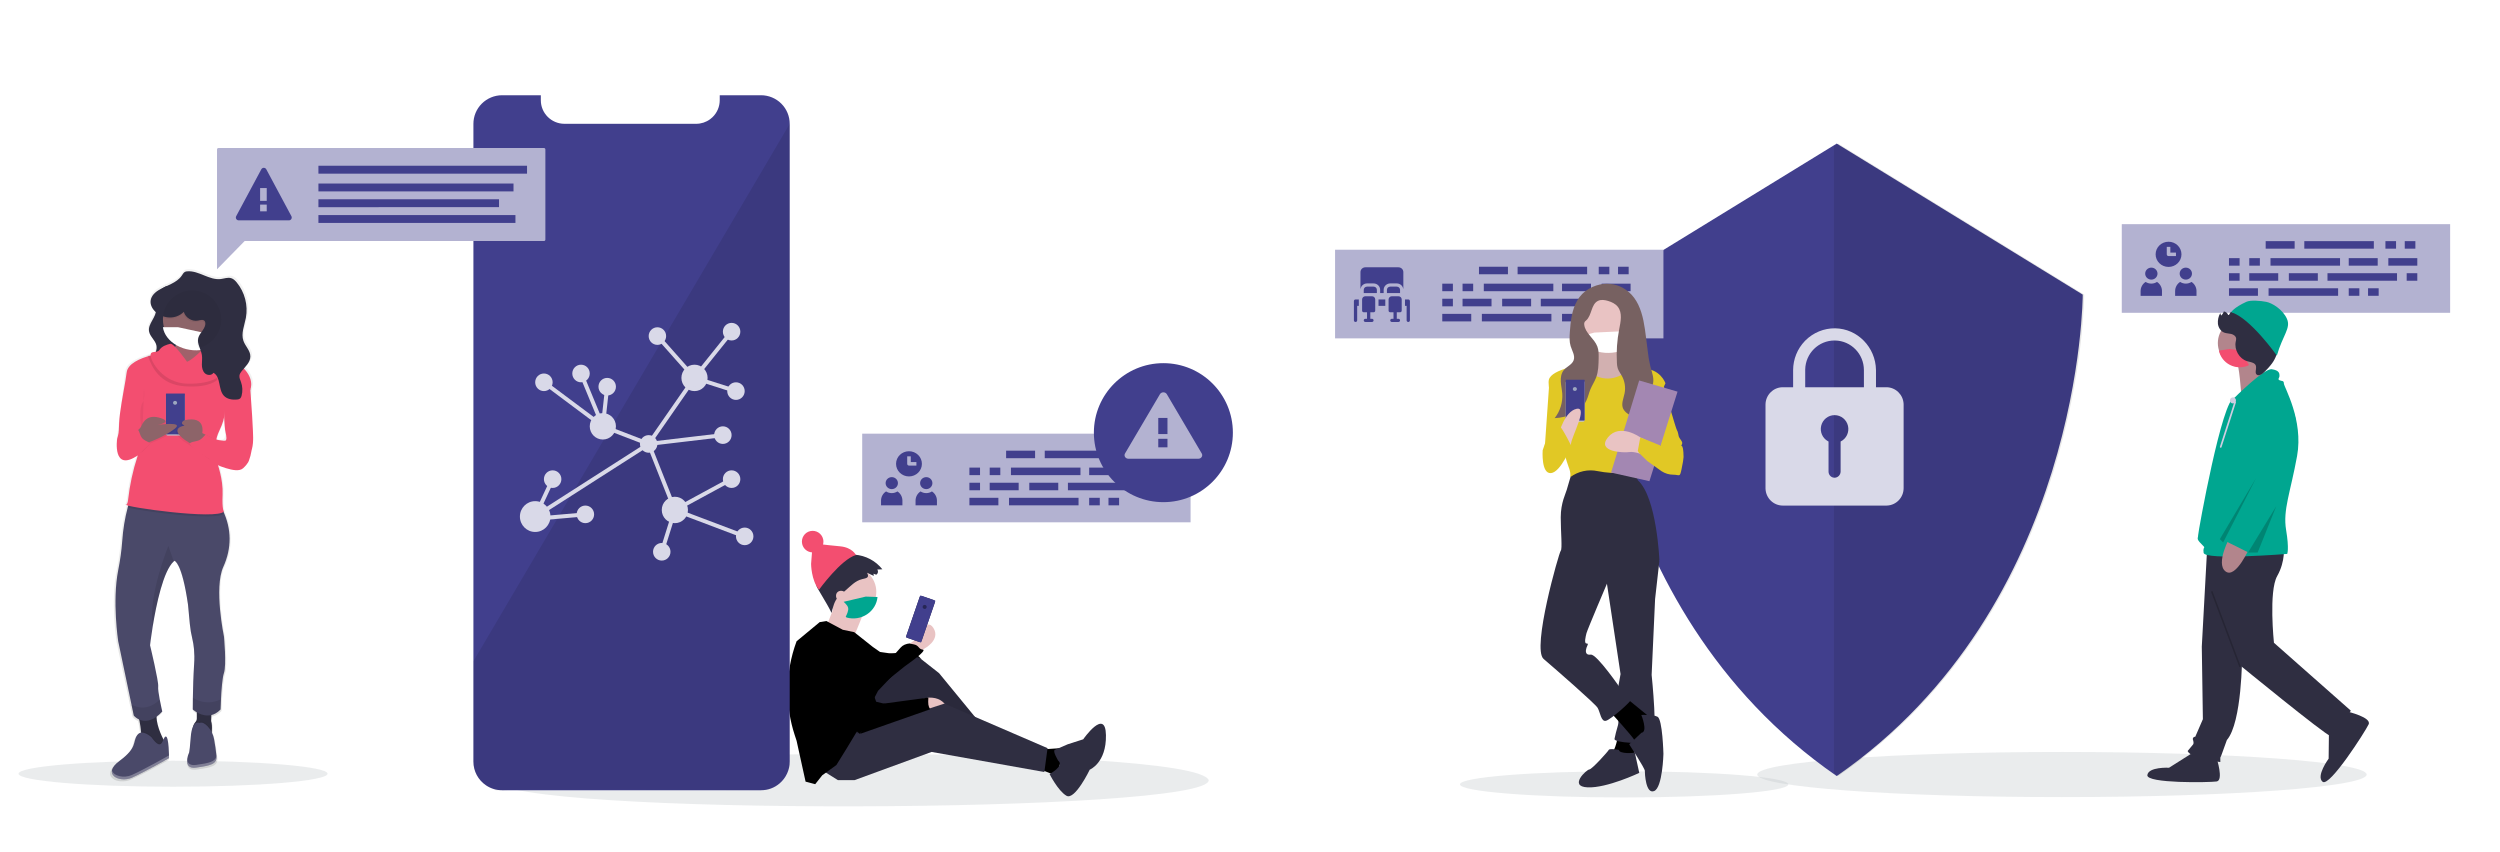 <svg xmlns="http://www.w3.org/2000/svg" width="1300" height="443" viewBox="0 0 1300 443">
    <defs>
        <filter id="ujpcyiw4ga" width="124.5%" height="184.4%" x="-12.3%" y="-42.2%" filterUnits="objectBoundingBox">
            <feGaussianBlur in="SourceGraphic" stdDeviation="4.002 0"/>
        </filter>
        <filter id="oa14ecn8yb" width="124.5%" height="184.4%" x="-12.3%" y="-42.2%" filterUnits="objectBoundingBox">
            <feGaussianBlur in="SourceGraphic" stdDeviation="4.002 0"/>
        </filter>
        <filter id="o4qg873k9c" width="124.5%" height="184.4%" x="-12.3%" y="-42.2%" filterUnits="objectBoundingBox">
            <feGaussianBlur in="SourceGraphic" stdDeviation="4.002 0"/>
        </filter>
        <filter id="efa68wbiee" width="100%" height="100%" x="0%" y="0%" filterUnits="objectBoundingBox">
            <feGaussianBlur in="SourceGraphic" stdDeviation="0 0"/>
        </filter>
        <linearGradient id="6xbnooxxkd" x1="50.012%" x2="50.012%" y1="100.028%" y2="-.003%">
            <stop offset="0%" stop-color="gray" stop-opacity=".25"/>
            <stop offset="54%" stop-color="gray" stop-opacity=".12"/>
            <stop offset="100%" stop-color="gray" stop-opacity=".1"/>
        </linearGradient>
    </defs>
    <g fill="none" fill-rule="evenodd">
        <g>
            <g>
                <g>
                    <g fill-rule="nonzero">
                        <g>
                            <g transform="translate(-70 -236) translate(70 236) translate(9.028 49.513) translate(685.208 24.375) translate(132.91 .774)">
                                <ellipse cx="245.069" cy="328.094" fill="#BEC3C6" opacity=".314" rx="158.438" ry="11.736"/>
                                <path fill="#413F8D" d="M127.941 0L0 78.538s0 161.984 127.941 250.34c127.941-88.356 127.941-250.34 127.941-250.34L127.941 0z"/>
                                <path fill="#000" d="M128.705 0l-2.187 1.343v326.003c.726.512 1.452 1.024 2.187 1.532 127.94-88.356 127.94-250.34 127.94-250.34L128.706 0z" opacity=".1"/>
                            </g>
                            <path fill="#D9D9E8" d="M127.114 96.059c11.705.179 21.062 9.893 21.248 21.655l.003.357-.001 8.628h5.395c4.813.014 8.736 3.837 8.963 8.637l.01.414v43.438c-.013 4.853-3.803 8.81-8.563 9.04l-.41.011H99.896c-4.814-.015-8.738-3.837-8.967-8.637l-.01-.414V135.75c.015-4.854 3.806-8.81 8.567-9.041l5.79-.001.002-8.93c.017-5.654 2.213-11.073 6.113-15.118l.32-.325c4.1-4.078 9.644-6.337 15.403-6.276zm-.283 45.15c-3.336 0-6.231 2.322-6.982 5.6-.721 3.152.723 6.386 3.502 7.94l.34.179v15.654c0 .868.352 1.698.975 2.297.622.599 1.46.915 2.32.874 1.598-.118 2.85-1.395 2.976-2.977l.01-.282v-15.566c3-1.475 4.592-4.841 3.842-8.119-.751-3.278-3.646-5.6-6.983-5.6zm-.012-38.816c-8.322 0-15.088 6.717-15.256 15.067l-.003.318-.001 8.929 30.529-.007-.01-8.922c0-8.39-6.661-15.213-14.943-15.382l-.316-.003z" transform="translate(-70 -236) translate(70 236) translate(9.028 49.513) translate(685.208 24.375) translate(132.91 .774)"/>
                        </g>
                        <g>
                            <g>
                                <path fill="#B3B2D1" d="M0 0L0 46.092 170.749 46.092 170.749 0z" transform="translate(-70 -236) translate(70 236) translate(9.028 49.513) translate(685.208 24.375) translate(409.086 42.676)"/>
                                <g fill="#413F8D">
                                    <g>
                                        <g>
                                            <path d="M26.464 20.9c1.534.977 2.519 2.667 2.601 4.517l.006.253v2.472H17.952V25.67c0-1.945.997-3.747 2.61-4.77.875.572 1.889.88 2.953.88 1.056 0 2.076-.308 2.949-.88zm-17.94 0c1.534.977 2.508 2.667 2.59 4.517l.005.253v2.472H0V25.67c0-1.945 1.006-3.746 2.619-4.77.875.572 1.898.88 2.962.88 1.055 0 2.07-.308 2.943-.88zm14.99-7.435c1.764 0 3.2 1.4 3.2 3.12 0 1.72-1.436 3.12-3.2 3.12-1.766 0-3.202-1.4-3.202-3.12 0-1.72 1.436-3.12 3.201-3.12zm-17.93 0c1.766 0 3.202 1.4 3.202 3.12 0 1.72-1.436 3.12-3.201 3.12-1.765 0-3.201-1.4-3.201-3.12 0-1.72 1.436-3.12 3.2-3.12zM14.532 0c3.713 0 6.722 2.933 6.722 6.552 0 3.619-3.01 6.552-6.722 6.552-3.713 0-6.723-2.933-6.723-6.552C7.808 2.933 10.818 0 14.531 0zm.936 2.668h-1.863v3.884c0 .517.4.908.93.908h3.853V5.64h-2.92V2.668z" transform="translate(-70 -236) translate(70 236) translate(9.028 49.513) translate(685.208 24.375) translate(409.086 42.676) translate(9.542 7.845) translate(0 .455) translate(.248 .833)"/>
                                        </g>
                                        <path d="M61.269 25.043v3.923H46.203v-3.923h15.066zm52.731 0v3.923h-5.524v-3.923H114zm10.044 0v3.923h-5.524v-3.923h5.524zm-21.092 0v3.923H66.793v-3.923h36.159zm-10.546-7.845v3.922H77.339v-3.922h15.067zm-20.59 0v3.922H56.748v-3.922h15.066zm-20.089 0v3.922h-5.524v-3.922h5.524zm92.406 0v3.922h-5.525v-3.922h5.525zm-10.547 0v3.922H97.428v-3.922h36.158zm-10.044-7.846v3.923h-15.066V9.352h15.066zm20.59 0v3.923h-15.066V9.352h15.067zm-92.405 0v3.923h-5.524V9.352h5.524zm10.546 0v3.923H56.75V9.352h5.524zm41.683 0v3.923H67.798V9.352h36.158zM80.353.526V4.45H65.287V.526h15.066zm52.731 0V4.45h-5.524V.526h5.524zm10.044 0V4.45h-5.524V.526h5.524zm-21.595 0V4.45H85.375V.526h36.158z" filter="url(#ujpcyiw4ga)" transform="translate(-70 -236) translate(70 236) translate(9.028 49.513) translate(685.208 24.375) translate(409.086 42.676) translate(9.542 7.845) translate(0 .455)"/>
                                    </g>
                                </g>
                            </g>
                            <g transform="translate(-70 -236) translate(70 236) translate(9.028 49.513) translate(685.208 24.375) translate(409.086 42.676) translate(13.292 36.664)">
                                <path fill="#2F2E41" d="M49.286 187.605s0 34.855-7.934 43.997c0 0-1.7 4.571-2.267 6.285-.317.976-.695 1.93-1.133 2.857v2.286s-15.301-1.714-17.001-5.714l2.833-3.428s.567-.572 0-2.286c-.197-.38-.173-.839.063-1.196s.647-.556 1.07-.518l3.968-9.142-.567-37.712 2.833-51.996 24.369-1.143-6.234 57.71z"/>
                                <path fill="#2F2E41" d="M36.038 241.04s3.765 11.549 0 12.099c-3.764.55-36.57 1.1-36.031-3.3.537-4.4 11.293-3.85 11.293-3.85l11.294-7.15 13.444 2.2zM70.905 130.943s1.125 7.398-3.378 15.365c-4.502 7.967-1.688 34.714-1.688 34.714l39.963 35.284s-7.88 13.658-10.695 13.088c-2.814-.569-47.28-36.99-47.28-36.99L30.38 133.219l40.526-2.276z"/>
                                <path fill="#2F2E41" d="M104.22 216.841s12.548 2.983 10.852 6.592c-1.695 3.608-20.275 32.743-23.909 29.874-3.634-2.87 3.113-12.025 3.113-12.025l.153-13.821 9.79-10.62z"/>
                                <circle cx="49.234" cy="25.141" r="12.571" fill="#B2858C"/>
                                <path fill="#B2858C" d="M60.757 31.426l-.593 16.65-11.294 4.301s-1.108-17.048-2.671-17.993c-1.564-.945 14.558-2.958 14.558-2.958z"/>
                                <path fill="#F34E70" d="M52.865 36.316c-.123.15-.247.298-.377.436-3.025 1.34-6.507 1.273-9.482-.184-2.974-1.457-5.124-4.15-5.854-7.33l5.336-.954 10.375.979c-2.375 2.835-2.088 3.819.002 7.053z" transform="rotate(1 45.009 32.998)"/>
                                <path fill="#00A690" d="M45.28 53.638s15.435-15.435 19.437-14.863c4.002.571 4.002 2.286 4.002 3.43 0 1.143-1.144 1.714 0 2.286 1.143.572 2.286 0 2.286 1.715s10.29 18.865 6.86 37.73c-3.43 18.864-7.431 28.01-5.716 38.3 1.715 10.29.572 12.576.572 12.576s-42.877 3.43-43.448-.571c-.572-4.002 1.715-1.715-1.144-4.574-2.858-2.858-1.715-2.858-1.715-4.573 0-1.715 12.577-71.456 18.866-71.456z"/>
                                <path fill="#B2858C" d="M53.425 130.993s-7.28 17.04-12.74 12.927c-5.46-4.113 2.426-18.215 2.426-18.215l10.314 5.288z"/>
                                <path fill="#00A690" d="M68.216 53.53s13.088 1.56 8.215 26.569c-4.873 25.01-23.812 53.986-23.812 53.986l-12.812-6.374 16.711-34.193-3.9-21.443S50.39 51.792 68.217 53.53z"/>
                                <path fill="#000" d="M56.567 95.326L37.712 127.114 39.425 128.848zM67.043 109.992L52.377 134.085 57.364 134.085z" opacity=".2"/>
                                <path fill="#2F2E41" d="M55.264 35.618c-1.047-.564-2.264-.68-3.397-1.03-4.055-1.255-6.77-5.927-5.904-10.154.16-.542.232-1.107.213-1.673-.151-1.252-1.408-2.06-2.614-2.346-1.205-.287-2.488-.246-3.64-.707-1.778-.712-2.96-2.575-3.216-4.505-.184-1.954.243-3.917 1.22-5.61l.435 1.278c.664-.573 1.157-1.324 1.423-2.169 1.006.173 1.852.866 2.233 1.83.699.42.8-1.304 1.571-1.559.34-.043.683.043.964.242 1.555.74 3.363.108 5.031-.302 2.89-.707 5.901-.71 8.793-.01 1.92.466 3.821 1.28 5.196 2.724 1.075 1.244 1.9 2.69 2.43 4.257 1.475 3.78 2.448 7.87 1.962 11.909-.405 3.304-1.762 6.412-3.898 8.931-1.113 1.307-4.745 5.866-6.736 5.09-2.502-.978.882-4.607-2.066-6.196z"/>
                                <path fill="#00A690" d="M44.582 29.078s18.04-16.102 28.19-16.606c0 0-.513-2.475-6.44-7.054-1.964-1.517-6.994-2.195-10.066-2.324-3.112-.13-9.325 1.924-12.51 6.19-3.183 4.266.203 8.648.826 19.794z" transform="scale(-1 1) rotate(-13 0 521.56)"/>
                                <path fill="#000" d="M40.545 152.932L41.345 152.929 41.16 194.872 40.36 194.876z" opacity=".2" transform="rotate(-20.877 40.853 173.902)"/>
                                <circle cx="44.521" cy="54.996" r="1.571" fill="#D0CDE1"/>
                                <path fill="#D0CDE1" d="M46.092 56.567L39.807 78.566M38.152 79.613c.194 0 .365-.12.422-.298l7.498-23.248c.072-.223-.058-.46-.29-.528-.234-.07-.48.056-.552.279L37.73 79.066c-.041.128-.016.267.067.375.083.108.214.172.354.172z"/>
                            </g>
                        </g>
                        <g>
                            <g>
                                <path fill="#B3B2D1" d="M0 0L0 46.092 170.749 46.092 170.749 0z" transform="translate(-70 -236) translate(70 236) translate(9.028 49.513) translate(685.208 24.375) translate(0 55.972)"/>
                                <g fill="#413F8D">
                                    <g>
                                        <g>
                                            <path d="M9.387 15.053c.943 0 1.707.746 1.707 1.666v5.833c0 .46-.382.833-.854.833H8.534v3.388h.853c.472 0 .853.373.853.833 0 .461-.381.834-.853.834H5.973c-.471 0-.853-.373-.853-.834 0-.46.382-.833.853-.833h.854v-3.388H5.12c-.471 0-.853-.373-.853-.833v-5.833c0-.92.764-1.666 1.706-1.666zm13.767 0c.943 0 1.707.746 1.707 1.666v5.833c0 .46-.382.833-.853.833H22.3v3.388h.853c.472 0 .854.373.854.833 0 .461-.382.834-.854.834h-3.413c-.472 0-.853-.373-.853-.834 0-.46.381-.833.853-.833h.853v-3.388h-1.706c-.472 0-.854-.373-.854-.833v-5.833c0-.92.764-1.666 1.707-1.666zM2.56 16.719v3.333h-.853v7.554c0 .461-.382.834-.854.834-.471 0-.853-.373-.853-.834V17.553c0-.46.382-.834.853-.834H2.56zm25.714 0c.472 0 .854.373.854.834v10.053c0 .461-.382.834-.854.834-.471 0-.853-.373-.853-.834v-7.554h-.853V16.72zm-11.946 0v3.333H12.8V16.72h3.528zm-6.088-6.665c.943 0 1.707.746 1.707 1.666v1.667H5.12V11.72c0-.92.764-1.666 1.707-1.666zm12.061 0c.943 0 1.707.746 1.707 1.666v1.667H17.18V11.72c0-.92.764-1.666 1.707-1.666zM23.154 0c1.414 0 2.56 1.12 2.56 2.5v8.387c0 .143-.019.281-.043.417-.212-1.64-1.633-2.917-3.37-2.917h-3.413c-1.883 0-3.414 1.495-3.414 3.333v1.667h-1.82V11.72c0-1.838-1.531-3.333-3.414-3.333H6.827c-1.737 0-3.158 1.277-3.37 2.917-.024-.136-.044-.274-.044-.417V2.5c0-1.38 1.147-2.5 2.56-2.5z" transform="translate(-70 -236) translate(70 236) translate(9.028 49.513) translate(685.208 24.375) translate(0 55.972) translate(9.542 7.845) translate(0 .455) translate(.248 .833)"/>
                                        </g>
                                        <path d="M61.269 25.043v3.923H46.203v-3.923h15.066zm52.731 0v3.923h-5.524v-3.923H114zm10.044 0v3.923h-5.524v-3.923h5.524zm-21.092 0v3.923H66.793v-3.923h36.159zm-10.546-7.845v3.922H77.339v-3.922h15.067zm-20.59 0v3.922H56.748v-3.922h15.066zm-20.089 0v3.922h-5.524v-3.922h5.524zm92.406 0v3.922h-5.525v-3.922h5.525zm-10.547 0v3.922H97.428v-3.922h36.158zm-10.044-7.846v3.923h-15.066V9.352h15.066zm20.59 0v3.923h-15.066V9.352h15.067zm-92.405 0v3.923h-5.524V9.352h5.524zm10.546 0v3.923H56.75V9.352h5.524zm41.683 0v3.923H67.798V9.352h36.158zM80.353.526V4.45H65.287V.526h15.066zm52.731 0V4.45h-5.524V.526h5.524zm10.044 0V4.45h-5.524V.526h5.524zm-21.595 0V4.45H85.375V.526h36.158z" filter="url(#oa14ecn8yb)" transform="translate(-70 -236) translate(70 236) translate(9.028 49.513) translate(685.208 24.375) translate(0 55.972) translate(9.542 7.845) translate(0 .455)"/>
                                    </g>
                                </g>
                            </g>
                            <g transform="translate(-70 -236) translate(70 236) translate(9.028 49.513) translate(685.208 24.375) translate(0 55.972) translate(64.948 17.698)">
                                <ellipse cx="85.375" cy="260.314" fill="#BEC3C6" opacity=".314" rx="85.375" ry="6.809"/>
                                <path fill="#000" d="M82.255 234.65s-1.295 8.085-3.454 9.362c-2.158 1.277 11.224 4.256 11.224 4.256l2.159-12.767-9.93-.852z"/>
                                <path fill="#2F2E41" d="M98.768 138.276l4.939 5.76-2.245 19.938-1.796 39.434s3.592 34.118 0 35.004c-3.591.886-19.753.443-19.305-1.773.45-2.215.898-3.987 1.796-7.089.898-3.101-.898-14.178-.898-14.178l2.245-12.407-8.081-53.612 23.345-11.077zM82.663 242.376s-4.843-.886-5.283 0c-.44.886-8.807 10.189-10.128 10.189-1.32 0-11.008 8.86-.88 9.303 10.127.443 26.86-7.531 26.86-7.531s-2.463-11.273-2.333-10.73c.13.541-8.236.984-8.236-1.231z"/>
                                <path fill="#000" d="M77.518 221.93s12.653 13.917 13.105 15.264c.452 1.346 7.23 0 7.23 0l2.711-8.98-2.26-3.142-12.652-10.326-8.134 7.183z"/>
                                <path fill="#2F2E41" d="M94.37 233.483l-6.376 5.995s8.134 12.453 8.134 13.771c0 1.318.44 12.299 4.837 10.542 4.397-1.757 4.837-19.327 4.837-19.327s-.44-18.008-3.078-19.326c-2.638-1.318-8.42-.902-8.42-.902s3.583 8.808.065 9.247zM58.2 98.22s-2.23 7.142-2.677 8.928c-.446 1.785-3.123 6.695-3.123 14.283 0 7.588.893 16.515 0 17.408-.892.893-15.168 50.885-8.922 56.24 6.246 5.357 26.768 23.211 28.106 25.443 1.339 2.232 1.785 7.588 4.462 6.695 2.677-.892 12.938-9.82 13.384-11.605.446-1.785-5.8-4.91-5.8-4.91s-12.492-18.3-15.615-17.854c-3.123.446-2.676-2.232-2.23-3.57.446-1.34 1.338-2.233 0-2.233-1.339 0-.446-3.57 0-5.356.446-1.785 10.707-25.888 10.707-25.888l27.215-12.052s-1.339-32.584-11.154-41.511l-2.23-5.356S65.338 95.096 58.2 98.22z"/>
                                <path fill="#E9C3C3" d="M69.378 28.284s2.208 15.491-3.093 16.377c-5.3.885-9.718.442-9.718.885S69.82 59.71 69.82 59.71l12.369-.885L93.23 46.874s-10.16-1.77-10.16-7.967c0-6.197-.441-10.623-.441-10.623H69.378z"/>
                                <path fill="#000" d="M69.378 28.284s2.208 15.491-3.093 16.377c-5.3.885-9.718.442-9.718.885S69.82 59.71 69.82 59.71l12.369-.885L93.23 46.874s-10.16-1.77-10.16-7.967c0-6.197-.441-10.623-.441-10.623H69.378z" opacity=".1"/>
                                <circle cx="75.947" cy="20.427" r="14.142" fill="#E9C3C3"/>
                                <path fill="#FFF" d="M86.492 34.687c-.19.182-.38.364-.578.532-4.639 1.639-9.979 1.557-14.54-.225-4.56-1.78-7.857-5.071-8.975-8.958l8.18-1.167 15.909 1.196c-3.642 3.466-3.201 4.668.004 8.622z" transform="rotate(-7 74.445 30.63)"/>
                                <path fill="#E1C825" d="M64.938 41.902s-17.389 2.239-18.726 8.06c-1.338 5.822 8.917 42.094 10.255 45.228 1.337 3.135.891 5.374.891 5.374 4.082-3.066 9.285-4.209 14.268-3.135 8.472 1.792 20.51.896 20.51.896s4.013-16.569 4.904-18.36c.892-1.791 4.459-11.643 4.459-14.33 0-2.687 5.35-13.882 5.35-13.882s-2.675-8.06-12.484-7.612c0 0-4.278-1.924-5.483-.514s-7.893 7.679-16.364 4.992c-8.472-2.687-7.58-6.717-7.58-6.717z"/>
                                <path fill="#E1C825" d="M50.975 51.33H46.46L43.997 86.49s9.03 2.67 10.262.89c1.232-1.78-3.284-36.051-3.284-36.051zM97.421 51.33l8.6 2.173s6.337 22.165 6.79 22.6c.452.434.905 3.042.905 3.042s0 .435.905 1.739c.905 1.303 1.358 1.705.452 3.443-.905 1.739-1.357-.401-.452 1.337.905 1.739.452 6.52.452 6.52s-2.263-8.258-10.41-6.085l-5.431-23.47-1.81-11.3z"/>
                                <path fill="#776161" d="M60.919 8.83c-2.784 4.916-3.411 10.738-3.796 16.38-.164 2.42-.288 4.904.426 7.22.753 2.444 2.43 4.926 1.57 7.334-.831 2.328-3.611 3.26-5.163 5.18-1.316 1.627-1.646 3.856-1.532 5.95.114 2.092.619 4.147.767 6.238.306 4.594-1.105 9.136-3.957 12.74 6.653-.259 13.765-3.223 16.57-9.289.84-1.814 1.247-3.798 2.004-5.648.856-2.092 2.148-3.986 2.96-6.096 1.223-3.184 1.289-6.68 1.34-10.094.03-2.043.052-4.14-.652-6.057-1.549-4.22-6.366-6.946-6.844-11.418-.082-.473-.013-.96.199-1.39.225-.315.497-.592.807-.821 3.008-2.668 2.512-8.315 6.093-10.133 1.606-.816 3.543-.53 5.268-.013 1.916.574 3.827 1.462 5.074 3.033 2.51 3.162 1.52 7.73.743 11.699-1.126 5.757-1.525 11.633-1.188 17.49.022.937.159 1.868.409 2.77.461 1.465 1.444 2.696 2.186 4.039 1.513 2.761 2.004 5.971 1.386 9.061-.548 2.69-1.909 5.553-.71 8.02.526.953 1.261 1.773 2.148 2.401 3.914 3.083 8.883 4.993 11.793 9.045.501-3.31-.455-6.64-1.16-9.913-.706-3.272-1.136-6.834.315-9.848.636-1.322 1.609-2.472 2.129-3.845 1.201-3.17-.23-6.646-1.1-9.924-.622-2.573-1.07-5.186-1.344-7.82l-.896-7.11c-.742-5.879-1.518-11.876-4.086-17.21C87.837.751 76.882-2.982 67.073 2.587c-2.57 1.49-4.696 3.647-6.154 6.243z"/>
                                <g transform="rotate(-90 63.376 8.38)">
                                    <rect width="21.245" height="9.841" fill="#CDD0DB" rx=".862"/>
                                    <rect width="21.245" height="9.841" fill="#000" opacity=".05" rx=".862"/>
                                    <rect width="21.245" height="9.841" x=".616" fill="#413F8D" rx=".209"/>
                                    <ellipse cx="17.027" cy="4.745" fill="#9DA7C0" rx="1" ry="1.054"/>
                                </g>
                                <path fill="#E9C3C3" d="M47.235 84.038s-2.866 8.146.478 8.146c3.343 0 9.552-4.978 10.03-9.05.478-4.074 9.075-19.46 2.866-18.102-6.21 1.358-9.075 12.67-9.075 12.67l-4.299 6.336z"/>
                                <path fill="#E1C825" d="M44.298 82.826l-1.295 3.789s-.863 12.314 4.316 11.84C52.5 97.983 57.9 84.328 57.9 84.328s-3.597-7.293-5.488-9.686c-.97-1.23-3.053 6.479-4.225 6.8-3.453.948-3.889 1.385-3.889 1.385z"/>
                                <path fill="#A387B2" d="M93.191 50.282L78.566 98.182 98.509 102.659 113.135 56.102z"/>
                                <path fill="#E9C3C3" d="M112.366 83.92l2.767 4.7s1.218 8.801-4.98 8.801c-6.2 0-15.056-8.55-15.056-8.55s-4.428-1.8-7.085-1.35c-2.657.45-17.27 0-11.07-7.65 6.199-7.65 16.826 0 16.826 0l11.07 5.4 5.757-3.15 1.771 1.8z"/>
                                <path fill="#E1C825" d="M108.904 79.434l-4.15 6.945s9.545 1.302 10.375 3.473c.83 2.17-3.735-11.286-3.735-11.286l-2.49.868z"/>
                                <path fill="#E1C825" d="M93.768 79.87l-1.309 7.076.655 1.048 4.307 4.19 7.333 5.237c1.92 1.243 3.987 1.864 6.2 1.864 3.318 0 3.318 1.656 4.276-2.911.638-3.045.987-5.14 1.047-6.285-.06-3.841-.409-5.762-1.047-5.762h-10.476l-10.986-4.456z"/>
                            </g>
                        </g>
                    </g>
                    <g>
                        <g fill-rule="nonzero">
                            <g>
                                <path fill="#B3B2D1" d="M0 0L0 46.092 170.749 46.092 170.749 0z" transform="translate(-70 -236) translate(70 236) translate(9.028 49.513) translate(246.717 139.331) translate(192.603 36.664)"/>
                                <g fill="#413F8D">
                                    <g>
                                        <path d="M26.712 21.733c1.534.977 2.518 2.667 2.601 4.517l.006.253v2.472h-11.12v-2.472c0-1.946.998-3.747 2.61-4.77.876.572 1.89.88 2.954.88 1.056 0 2.076-.308 2.949-.88zm-17.94 0c1.533.977 2.507 2.667 2.59 4.517l.005.253v2.472H.247v-2.472c0-1.945 1.007-3.747 2.62-4.77.875.572 1.897.88 2.961.88 1.056 0 2.07-.308 2.944-.88zm14.99-7.435c1.764 0 3.2 1.4 3.2 3.12 0 1.72-1.436 3.12-3.2 3.12-1.766 0-3.202-1.4-3.202-3.12 0-1.72 1.436-3.12 3.201-3.12zm-17.93 0c1.766 0 3.202 1.4 3.202 3.12 0 1.72-1.436 3.12-3.201 3.12-1.766 0-3.202-1.4-3.202-3.12 0-1.72 1.437-3.12 3.202-3.12zM14.78.833c3.712 0 6.722 2.933 6.722 6.552 0 3.618-3.01 6.552-6.722 6.552-3.713 0-6.723-2.934-6.723-6.552 0-3.619 3.01-6.552 6.723-6.552zm.936 2.668h-1.863v3.884c0 .516.4.908.93.908h3.853v-1.82h-2.92V3.501z" transform="translate(-70 -236) translate(70 236) translate(9.028 49.513) translate(246.717 139.331) translate(192.603 36.664) translate(9.542 7.845) translate(0 .455)"/>
                                        <path d="M61.269 25.043v3.923H46.203v-3.923h15.066zm52.731 0v3.923h-5.524v-3.923H114zm10.044 0v3.923h-5.524v-3.923h5.524zm-21.092 0v3.923H66.793v-3.923h36.159zm-10.546-7.845v3.922H77.339v-3.922h15.067zm-20.59 0v3.922H56.748v-3.922h15.066zm-20.089 0v3.922h-5.524v-3.922h5.524zm92.406 0v3.922h-5.525v-3.922h5.525zm-10.547 0v3.922H97.428v-3.922h36.158zm-10.044-7.846v3.923h-15.066V9.352h15.066zm20.59 0v3.923h-15.066V9.352h15.067zm-92.405 0v3.923h-5.524V9.352h5.524zm10.546 0v3.923H56.75V9.352h5.524zm41.683 0v3.923H67.798V9.352h36.158zM80.353.526V4.45H65.287V.526h15.066zm52.731 0V4.45h-5.524V.526h5.524zm10.044 0V4.45h-5.524V.526h5.524zm-21.595 0V4.45H85.375V.526h36.158z" filter="url(#o4qg873k9c)" transform="translate(-70 -236) translate(70 236) translate(9.028 49.513) translate(246.717 139.331) translate(192.603 36.664) translate(9.542 7.845) translate(0 .455)"/>
                                    </g>
                                </g>
                            </g>
                            <g transform="translate(-70 -236) translate(70 236) translate(9.028 49.513) translate(246.717 139.331) translate(313.07)">
                                <circle cx="36.14" cy="36.14" r="36.14" fill="#413F8D"/>
                                <g fill="#B3B2D1">
                                    <path d="M2.034 34.985h36.333c.715-.003 1.375-.349 1.74-.91.364-.561.38-1.256.042-1.83L21.991 1.416C21.637.815 20.95.44 20.201.44c-.749 0-1.437.375-1.791.977L.243 32.244c-.34.576-.322 1.273.045 1.835.367.561 1.03.906 1.746.906zm20.288-5.922h-4.783v-4.441h4.783v4.441zm0-6.909h-4.783v-8.39h4.783v8.39z" transform="translate(15.944 14.721)"/>
                                </g>
                            </g>
                            <g transform="translate(-70 -236) translate(70 236) translate(9.028 49.513) translate(246.717 139.331) matrix(-1 0 0 1 372.78 82.756)">
                                <path fill="#E9C3C3" d="M151.594 83.165l-3.761-3.397-2.381-.914c-1.784-2.011-2.164-.815-.939-3.185l14.16-17.926s4.046-8.8 10.452-5.215c6.406 3.585-5.394 9.452-5.394 9.452l-7.08 10.756.674 5.54-5.731 4.89z" transform="rotate(-87 157.415 67.417)"/>
                                <path fill="#BEC3C6" d="M371.878 134.086C364.915 153.029-.553 151.439 0 134.084c6.962-18.942 372.43-17.352 371.878.002z" opacity=".314"/>
                                <path fill="#000" d="M85.422 117.976L75.423 117.325 78.756 131.99 90.089 127.428z"/>
                                <path fill="#2F2E41" d="M176.479 90.795L153.406 68.09 140.222 78.441 114.182 110.162 117.149 114.836 148.792 93.133 170.217 121.515 190.653 111.164z"/>
                                <path fill="#000" d="M176.479 90.795L153.406 68.09 140.222 78.441 114.182 110.162 117.149 114.836 148.792 93.133 170.217 121.515 190.653 111.164z" opacity=".1"/>
                                <path fill="#E9C3C3" d="M179.13 106.548l-2.977 2.396-24.15-8.557-5.623-2.396-11.247 2.396s0-9.584 10.586-9.242l10.916 2.738 12.901 1.027 9.594 11.638z"/>
                                <path fill="#2F2E41" d="M200.081 129.518L192.792 134.085 184.179 134.085 144.095 119.403 85.46 129.844 83.803 117.445 137.47 94.279 184.511 109.614z"/>
                                <path fill="#000" d="M163.273 84.404l-.497.425c-2.211-1.961-3.93-3.051-5.157-3.271-1.228-.22-2.644.31-4.25 1.588l3.059-11.65c1.935-9.615 3.332-13.724 4.19-12.327 1.287 2.095 2.799.642 4.617 3.428 1.212 1.857 1.561 2.286 1.047 1.286.699 2.035.699 3.813 0 5.333-.698 1.52-1.27 2.787-1.714 3.8l-1.295 11.388z" transform="rotate(-66 160.087 71.866)"/>
                                <g transform="rotate(-109 97.101 -21.63)">
                                    <rect width="23.046" height="8.38" x=".427" y=".593" fill="#272655" rx=".862"/>
                                    <rect width="23.046" height="8.38" x=".427" y=".593" fill="#1A1938" opacity=".05" rx=".862"/>
                                    <rect width="23.046" height="8.38" x=".427" y=".593" fill="#413F8D" rx=".209"/>
                                    <circle cx="18.575" cy="4.849" r="1.048" fill="#272655"/>
                                </g>
                                <circle cx="185.939" cy="36.14" r="13.094" fill="#E9C3C3"/>
                                <path fill="#E9C3C3" d="M179.13 46.327l5.873 14.43 14.03-6.04s-4.568-11.41-4.568-11.746c0-.336-15.335 3.356-15.335 3.356z"/>
                                <path fill="#000" d="M215.269 110.637l-.974 2.98-4.672 21.236-5.006 1.327-3.67-4.645-7.341-5.31-5.34-8.627-4.578-7.585-1.428-2.37-10.306-20.005-13.053-13.786c-2.305-2.621-3.836-4.047-4.594-4.278-.758-.231-2.408.283-4.949 1.543l3.87-3.624 11.346.597h1.669l4.664-.673 3.755-2.619 9.68-7.685 5.927-1.234 8.522-4.55 3.49.568 12.014 9.955c3.07 8.254 4.642 16.985 4.641 25.786 0 7.81-1.237 15.571-3.667 22.999z"/>
                                <path fill="#2F2E41" d="M78.271 123.914s3.05-5.003 1.761-5.587c-1.287-.584-6.756-2.912-6.756-2.912l-8.02-2.573s-11.572-16.65-11.826-2.17c-.254 14.478 8.426 17.959 8.426 17.959s7.741 16.129 12.127 13.557c4.385-2.572 8.773-11.303 8.773-11.303s-7.908-4.115-4.485-6.971z"/>
                                <path fill="#000" d="M213.699 84.292L201.147 92.73 182.412 109.992 180.998 107.582 177.035 87.33 178.026 87.33 188.265 68.09z" opacity=".1"/>
                                <path fill="#000" d="M213.699 84.292L201.147 92.73 182.412 109.992 180.998 107.582 177.035 87.33 178.026 87.33 188.265 68.09z" opacity=".1"/>
                                <path fill="#000" d="M178.894 86.749L175.242 86.749 172.918 93.297 167.607 94.606 181.5 109.992 202.132 91.987 214.746 83.804 189.185 68.09z"/>
                                <path fill="#2F2E41" d="M174.294 26.73l-1.433.529c-.445-.29-.75-.74-.847-1.248-.096-.508.025-1.032.336-1.454l-2.648-.119c3.438-4.4 8.674-7.173 14.382-7.615 5.707-.442 11.338 1.489 15.465 5.303.12-.399 1.435.377 1.972 1.164.18-.649 1.412 2.49 1.848 4.708.201-.739.977.454.298 1.598.43-.06.625.998.291 1.588.471-.212.392 1.051-.119 1.896.672-.057-5.301 8.852-7.72 14.06-.702-3.102-1.492-6.367-3.757-8.677-.385-.393-.806-.75-1.227-1.107l-2.276-1.931c-2.647-2.245-5.055-5.016-8.58-5.856-2.424-.576-3.956-.706-2.635-3.33-1.193.478-2.308 1.19-3.511 1.634.016-.367.184-.777.16-1.144z"/>
                                <path fill="#F34E70" d="M189.172 2.524c3.088 0 5.591 2.51 5.591 5.606 0 .971-.246 1.885-.68 2.681 1.14.414 3.926 1.407 8.449 2.908 6.113 2.029 6.995 6.277 6.995 6.277-8.07.397-22.775 13.26-22.775 13.26-2.881-5.732-.982-14.031-.982-14.031l1.805-5.722c-2.31-.689-3.994-2.834-3.994-5.373 0-3.096 2.503-5.606 5.591-5.606z" transform="scale(-1 1) rotate(-13 0 1743.022)"/>
                                <circle cx="191.176" cy="38.235" r="2.619" fill="#E9C3C3"/>
                                <path fill="#000" d="M181.225 109.992L144.86 97.226c.489-.818.793-1.626.913-2.423.12-.798.12-2.02 0-3.667l23.26 3.143c3.522 4.216 6.189 7.335 8 9.356 1.813 2.02 3.21 4.14 4.19 6.357z"/>
                                <path fill="#00A690" d="M188.757 49.103c-.162.144-.324.289-.49.42-3.603.998-7.5.375-10.614-1.698-3.112-2.072-5.11-5.374-5.436-8.988l6.135-.209 11.493 2.714c-.19.168-.368.33-.534.487l-.316.307c-1.651 1.657-1.892 2.784-1.21 4.716l.135.36c.024.062.048.125.074.188l.163.39.28.629.32.684z"/>
                            </g>
                        </g>
                        <g>
                            <g fill-rule="nonzero">
                                <path fill="#413F8D" d="M164.467 14.902V346.51c.006 4.358-1.91 8.5-5.24 11.331-2.687 2.305-6.119 3.57-9.666 3.561H14.906c-2.969.004-5.87-.878-8.33-2.532C2.46 356.088 0 351.46 0 346.51V14.902C-.01 10.96 1.555 7.174 4.35 4.38 7.147 1.584 10.944.01 14.907 0h20.15v2.583c-.016 6.76 5.477 12.255 12.272 12.273h68.486c2.622.005 5.175-.835 7.277-2.394.425-.31.829-.648 1.207-1.013 2.425-2.317 3.793-5.52 3.787-8.866V0h21.476c3.963.008 7.76 1.583 10.556 4.378 2.796 2.795 4.36 6.581 4.35 10.524z" transform="translate(-70 -236) translate(70 236) translate(9.028 49.513) translate(237.145 .008)"/>
                                <path fill="#000" d="M164.464 14.902L0 294.341V346.51c0 6.82 3.885 11.784 11.655 14.892.023.017 6.594.017 5.85 0-20.529-.457 131.812-.168 132.056 0 12.168 0 14.903-12.582 14.903-12.582V14.902z" opacity=".1" transform="translate(-70 -236) translate(70 236) translate(9.028 49.513) translate(237.145 .008)"/>
                            </g>
                            <g>
                                <g>
                                    <g fill="#D9D9E8" transform="translate(-70 -236) translate(70 236) translate(9.028 49.513) translate(237.145 .008) translate(23.949 118.372) translate(.232)">
                                        <ellipse cx="90.787" cy="28.613" rx="6.809" ry="6.867"/>
                                        <ellipse cx="80.573" cy="97.286" rx="6.809" ry="6.867"/>
                                        <ellipse cx="7.944" cy="100.719" rx="7.944" ry="8.012"/>
                                        <ellipse cx="43.124" cy="53.793" rx="6.809" ry="6.867"/>
                                        <ellipse cx="66.955" cy="62.95" rx="4.539" ry="4.578"/>
                                        <ellipse cx="90.787" cy="28.613" rx="4.539" ry="4.578"/>
                                        <ellipse cx="110.079" cy="4.578" rx="4.539" ry="4.578"/>
                                        <ellipse cx="112.349" cy="35.481" rx="4.539" ry="4.578"/>
                                        <ellipse cx="105.54" cy="58.371" rx="4.539" ry="4.578"/>
                                        <ellipse cx="110.079" cy="81.262" rx="4.539" ry="4.578"/>
                                        <ellipse cx="80.573" cy="97.286" rx="4.539" ry="4.578"/>
                                        <ellipse cx="116.888" cy="111.02" rx="4.539" ry="4.578"/>
                                        <ellipse cx="73.764" cy="119.032" rx="4.539" ry="4.578"/>
                                        <ellipse cx="34.045" cy="99.575" rx="4.539" ry="4.578"/>
                                        <ellipse cx="7.944" cy="100.719" rx="4.539" ry="4.578"/>
                                        <ellipse cx="17.023" cy="81.262" rx="4.539" ry="4.578"/>
                                        <ellipse cx="12.483" cy="30.902" rx="4.539" ry="4.578"/>
                                        <ellipse cx="31.775" cy="26.324" rx="4.539" ry="4.578"/>
                                        <ellipse cx="45.393" cy="33.192" rx="4.539" ry="4.578"/>
                                        <ellipse cx="43.124" cy="53.793" rx="4.539" ry="4.578"/>
                                        <ellipse cx="71.495" cy="6.867" rx="4.539" ry="4.578"/>
                                    </g>
                                    <g stroke="#D9D9E8" stroke-width="2.095">
                                        <path d="M64.375 2.952L83.667 24.698M83.667 24.698L102.959.663M83.667 24.698L105.229 31.565" transform="translate(-70 -236) translate(70 236) translate(9.028 49.513) translate(237.145 .008) translate(23.949 118.372) translate(.232) translate(7.12 3.916)"/>
                                        <path stroke-linecap="square" d="M59.836 59.034L83.667 24.698M59.836 59.034L98.42 54.456" transform="translate(-70 -236) translate(70 236) translate(9.028 49.513) translate(237.145 .008) translate(23.949 118.372) translate(.232) translate(7.12 3.916)"/>
                                        <path d="M73.454 93.37L59.836 59.034M73.454 93.37L102.959 77.347M73.454 93.37L109.768 107.104M66.645 115.116L73.454 93.37M.824 96.804L59.836 59.034M.824 96.804L9.903 77.347M.824 97.948L26.925 95.659M36.004 49.878L5.363 26.987M36.004 49.878L24.656 22.409M36.004 49.878L38.274 29.276M36.004 49.878L59.836 59.034" transform="translate(-70 -236) translate(70 236) translate(9.028 49.513) translate(237.145 .008) translate(23.949 118.372) translate(.232) translate(7.12 3.916)"/>
                                    </g>
                                </g>
                            </g>
                        </g>
                        <g fill-rule="nonzero">
                            <g transform="translate(-70 -236) translate(70 236) translate(9.028 49.513) translate(0 27.457) translate(0 62.963)">
                                <ellipse cx="80.959" cy="262.394" fill="#BEC3C6" opacity=".314" rx="80.347" ry="6.771"/>
                                <path fill="url(#6xbnooxxkd)" d="M119.237 51.722c-.21-.235-.426-.469-.649-.703 1.703-1.926 3.47-3.905 3.452-6.383-.018-3.008-2.697-5.321-3.699-8.164-1.36-3.866.53-8.02 1.305-12.049 1.219-6.615-.583-13.428-4.915-18.585-.787-.928-1.7-1.824-2.874-2.193-1.784-.56-3.678.218-5.536.446-6.131.756-11.706-4.51-17.866-4.038-.407.014-.809.104-1.184.263-.797.38-1.23 1.22-1.72 1.94-1.915 2.812-5.128 4.218-8.322 5.641-.402.118-.784.294-1.135.52-.96.447-1.904.91-2.796 1.438-6.037 3.56-5.159 8.544-1.601 11.62-.705 3.454-4.231 6.495-3.628 10.048.48 2.784 3.388 4.678 3.949 7.448.324 1.61-.187 3.142-.9 4.664-6.752 1.557-14.382 4.428-14.978 9.49-1.036 8.807-4.153 33.135-4.153 33.135s-3.618 19.486 10.102 10.256l-.177.52c-2.474 7.464-4.162 15.164-5.038 22.976-.138 1.163-.42 2.077-.928 2.376-.183.109.18.28.974.495-.089.327-.187.654-.272.984-1.508 5.697-2.47 11.524-2.877 17.401-.387 5.206-1.108 10.382-2.158 15.497-3.25 16.3 0 37.213 0 37.213l7.094 33.29 1.213 5.691c.801.883 1.78 1.587 2.874 2.067.475 2.04.805 4.11.987 6.196.018.232.035.467.05.703-.865.106-1.638.585-2.116 1.31-2.528 3.544.352 6.38-9.39 13.469-2.52 1.831-3.734 3.497-4.044 4.92-.331 1.522.388 2.756 1.675 3.589.22.141.448.268.684.38.12.056.237.11.353.161.124.052.252.1.384.144h.021l.377.12h.029l.405.105h.035l.381.081h.05l.419.07h.046l.38.046h.075l.426.032h1.012l.381-.021h.102l.43-.042h.05l.384-.057.106-.017.427-.081h.042l.388-.095.109-.028c.141-.039.279-.077.42-.123h.024l.392-.137.105-.039c.138-.053.272-.105.406-.165 6.502-2.836 19.865-10.277 19.865-10.277v-.239-.102-.091-.226-.266-.173-.309c-.039-3.054-.356-10.182-1.767-9.904-.483.095-.81.77-1.145 1.546l-.166-.316c-1.375-2.647-3.367-7.187-3.561-11.627 1.11-.801 2.139-1.71 3.07-2.713 0 0-.726-3.047-1.343-6.263-.536-2.787-.99-5.697-.825-6.85.353-2.481-4.333-21.619-4.333-21.619s.483-4.217 1.456-10.062c1.89-11.374 5.61-28.947 11.16-33.917.13-.112.257-.225.388-.323 0 0 3.973.703 7.224 23.035l.942 9.943c.273 2.754.744 5.485 1.41 8.172.642 2.646 1.33 7.075.906 13.07-.412 5.863-.589 12.762-.663 17.606-.056 3.651-.056 6.136-.056 6.136.673.567 1.399 1.067 2.168 1.494v3.251c-.008.69-.28 1.352-.761 1.849-.512.574-.885 1.259-1.09 2-.631 1.131-1.163 2.97-1.386 5.925-.705 9.57-1.082 8.506-1.082 8.506-.414 1.035-.69 2.12-.818 3.226-.021.208-.032.415-.039.626v.523c0 .047.006.118.018.211 0 .064.008.127.025.19 0 .046 0 .092.02.134.022.042.032.168.054.253l.028.109c.024.088.05.172.077.256l.029.078c.028.077.06.152.095.225l.031.066c.043.085.089.17.142.25l.042.067c.053.08.11.157.173.232l.045.052c.069.079.142.152.219.222l.025.02c.08.07.163.135.25.194l.039.028c.095.062.194.119.296.169l.06.032c.115.052.232.098.353.137l.06.017c.131.044.266.08.401.11.141.027.29.052.445.066h.063c.155 0 .318.025.487.025h.719c.198 0 .406-.036.62-.067 7.585-1.055 11.199-1.757 10.836-6.024-.219-2.562-.829-6.285-1.28-8.84-.229-1.296-.65-2.552-1.248-3.725.018-.2.036-.404.053-.615.13-1.758.123-3.866-.413-5.248l.166-3.103c1.877-.476 3.573-1.489 4.88-2.914 0 0 .053-2.298.211-5.35.24-4.709.705-11.207 1.594-13.787 1.446-4.253 0-19.137 0-19.137s-5.42-25.517-.353-36.504c4.46-9.69 4.422-19.387.13-28.82.085-.066.162-.142.23-.225 0 0-1.082-.703-.705-8.86.275-6.221-1.552-12.653-2.433-15.338 1.379.59 2.792 1.096 4.231 1.518 8.29 2.464 9.012-6.766 9.012-6.766l1.806-13.823 2.143-20.585c.586-1.617 1.372-5.659-2.792-10.386zm-36.72-13.655c0 .229-.024.457-.049.682-.066.733-.221 1.455-.461 2.151.246-.94.397-1.904.447-2.875l.064.042zm21.837 50.313c.127.235.25.46.352.703l-.913-.464c.338-1.672.886-3.294 1.63-4.83.897-1.786 1.635-3.648 2.206-5.563-.025 2.213.082 4.425.321 6.625.737 5.655-3.596 3.529-3.596 3.529z"/>
                                <path fill="#2F2E41" d="M73.724 11.328c-1.153.784-2.362 1.69-2.771 3.022-.663 2.148 1.001 4.302 1.163 6.545.3 4.073-4.322 7.44-3.642 11.472.465 2.762 3.307 4.639 3.854 7.38.797 4.007-3.558 7.54-3.216 11.599.184 2.168 1.696 4.01 3.41 5.353 2.409 1.88 5.292 3.06 8.332 3.409-.201-3.483-2.796-6.657-2.349-10.119.307-2.372 1.982-4.316 2.952-6.506 1.703-3.845 1.156-8.294.137-12.371s-2.496-8.109-2.57-12.302c-.046-2.53 1.146-6.245.271-8.646-1.061-2.92-3.593-.182-5.57 1.164zM77.106 246.568l-3.174 3.163s-11.283 5.975-9.872-2.109c.385-2.403.467-4.845.243-7.268-.292-3.383-.965-6.722-2.006-9.954l10.577-2.109c-1.763 5.511 1.14 12.45 2.948 15.982.723 1.423 1.284 2.295 1.284 2.295zM101.131 240.175c-.079 1.082-.213 2.16-.402 3.23 0 0-8.815 5.974-9.52-.703-.458-4.352.578-6.327 1.361-7.156.47-.496.734-1.15.74-1.831v-7.884l7.758 2.46-.353 6.678c.536 1.389.543 3.462.416 5.206z"/>
                                <path fill="#000" d="M77.106 246.568l-3.174 3.163s-11.283 5.975-9.872-2.109c.385-2.403.467-4.845.243-7.268 2.468-.352 5.398 2.348 5.398 2.348 4.132 5.813 5.247 3.613 6.121 1.57.723 1.424 1.284 2.296 1.284 2.296z" opacity=".05"/>
                                <path fill="#4A4969" d="M69.701 243.405s-4.936-4.57-7.404-1.055c-2.468 3.515.352 6.327-9.168 13.356-9.52 7.03 0 11.598 6.347 8.787 6.347-2.812 19.392-10.193 19.392-10.193s0-11.598-1.762-11.247c-1.763.352-1.41 8.787-7.405.352z"/>
                                <path fill="#000" d="M101.131 240.175c-.079 1.082-.213 2.16-.402 3.23 0 0-8.815 5.974-9.52-.703-.458-4.352.578-6.327 1.361-7.156.625-.468 1.457-.554 2.165-.225 1.41-.626 2.962.418 4.231 1.757.876.916 1.606 1.96 2.165 3.097z" opacity=".05"/>
                                <path fill="#4A4969" d="M94.735 236.024s-3.878-2.109-4.584 7.38c-.705 9.49-1.057 8.436-1.057 8.436s-3.526 8.435 3.878 7.38c7.405-1.054 10.93-1.757 10.578-5.974-.212-2.541-.811-6.235-1.252-8.766-.422-2.503-1.576-4.826-3.318-6.678-1.28-1.364-2.835-2.404-4.245-1.778zM107.428 191.036s1.41 14.762 0 18.98c-.856 2.558-1.322 9.004-1.554 13.675-.156 3.022-.209 5.303-.209 5.303-6.699 7.03-14.456 0-14.456 0s0-2.46.057-6.087c.074-4.805.246-11.648.648-17.46.413-5.948-.257-10.337-.885-12.963-.647-2.665-1.104-5.372-1.368-8.101l-.92-9.862c-3.173-22.143-7.052-22.846-7.052-22.846-.127.099-.25.208-.377.32-5.42 4.92-9.051 22.357-10.895 33.635-.949 5.803-1.41 9.979-1.41 9.979s4.583 18.979 4.23 21.44c-.162 1.141.283 4.03.804 6.793.603 3.188 1.312 6.21 1.312 6.21-8.815 9.49-14.809 2.11-14.809 2.11l-1.184-5.645-6.925-33.017s-3.174-20.737 0-36.904c1.028-5.074 1.735-10.207 2.115-15.37.4-5.827 1.345-11.604 2.82-17.257.431-1.673.908-3.333 1.432-4.98 0 0 13.24-2.295 25.708-2.295 9.35 0 18.264 1.29 20.835 5.81.592 1.04 1.13 2.083 1.614 3.128 4.464 9.563 4.584 19.387.149 29.207-4.968 10.891.32 36.197.32 36.197z"/>
                                <path fill="#A0616A" d="M77.81 63.454s-18.687-18.98-4.583-17.574c3.198.32 5.363-.25 6.798-1.318 1.636-1.216 2.324-3.078 2.514-5.022.388-3.866-1.202-8.084-1.202-8.084s19.04-15.113 15.161 3.866c-.426 1.93-.674 3.893-.74 5.866-.064 4.028 1.265 5.571 3.13 6.204 3.146 1.072 7.821-.43 9.95 3.043 3.88 6.34-31.027 13.019-31.027 13.019z"/>
                                <path fill="#000" d="M96.498 35.336c-.426 1.93-.674 3.893-.74 5.866-.508.176-1.024.322-1.548.44-4.016.902-8.228.141-11.671-2.11.388-3.865-1.202-8.083-1.202-8.083s19.04-15.092 15.161 3.887z" opacity=".05"/>
                                <path fill="#8D6469" d="M106.018 26.198c0 8.347-6.788 15.113-15.161 15.113-8.374 0-15.162-6.766-15.162-15.113 0-.28 0-.562.025-.84.467-8.161 7.36-14.472 15.558-14.245 8.198.227 14.728 6.91 14.74 15.085z"/>
                                <path fill="#FFF" d="M97.952 39.887c-.18.17-.362.342-.551.5-4.427 1.538-9.522 1.46-13.874-.211-4.352-1.672-7.498-4.76-8.565-8.409l7.806-1.095 15.18 1.123c-3.475 3.253-3.054 4.381.004 8.092z" transform="rotate(8 86.457 36.08)"/>
                                <path fill="#000" d="M77.81 63.454s-18.687-18.98-4.583-17.574c3.198.32 5.363-.25 6.798-1.318-2.73 4.513-5.8 12.629 8.01 11.862 12.641-.703 12.426-5.721 10.854-9.018 3.145 1.072 7.82-.429 9.95 3.043 3.878 6.327-31.028 13.005-31.028 13.005z" opacity=".05"/>
                                <path fill="#000" d="M107.428 127.07c-3.208 4.157-44.109-1.294-50.089-3.104.43-1.673.908-3.333 1.432-4.98 0 0 13.24-2.296 25.707-2.296 9.351 0 18.264 1.29 20.835 5.81.592 1.04 1.13 2.083 1.615 3.128.225 1.258.5 1.441.5 1.441z" opacity=".1"/>
                                <path fill="#F34E70" d="M81.69 42.717S57.89 44.65 56.83 53.788c-.535 4.623-2.565 14.148-3.486 21.533-.409 3.277-.528 6.324-.568 8.333-.04 2.022-.872 4.52-.872 4.52s-2.654 17.807 10.744 8.669l-.173.513c-2.416 7.408-4.064 15.043-4.918 22.786-.138 1.153-.41 2.06-.906 2.358-1.763 1.054 47.247 8.084 50.773 3.515 0 0-1.058-.703-.705-8.787.352-8.084-2.821-16.519-2.821-16.519s-2.82-8.435 1.058-16.519c3.878-8.083 2.468-10.544 2.468-10.544l13.398-10.192s2.895-4.945-2.397-11.047c-3.209-3.646-7.74-5.871-12.595-6.186l-9.238-.667s10.127 10.86-8.913 11.914c-19.04 1.055-5.99-14.75-5.99-14.75z"/>
                                <path fill="#000" d="M103.93 51.412s-2.161 5.235-14.963 8.476c-12.8 3.24-19.352-4.161-23.05-8.777-.161-.2-.312-.407-.453-.621l5.977-1.174s27.71 1.021 29.407-.211c.46-.25.99-.343 1.507-.266.607.805 1.135 1.666 1.576 2.573z" opacity=".1" transform="rotate(18 84.697 54.748)"/>
                                <path fill="#F34E70" d="M97.915 44.454s-.826-9.547-4.655-3.309C89.432 47.383 87.89 48 87.89 48s-9.095-7.691-10.792-6.767c-1.697.925-3.847 2.262-4.645 4.538-.797 2.275-4.447 1.191-3.722 3.898.726 2.707 9.743 12.497 22.545 9.258 12.802-3.24 14.963-8.474 14.963-8.474s-3.234-7.079-8.324-5.999z" transform="rotate(15 87.438 49.303)"/>
                                <path fill="#000" d="M65.823 62.048s.705 5.623-.706 7.38c-1.41 1.758-1.763 9.842 0 14.762" opacity=".05"/>
                                <path fill="#000" d="M81.312 151.992c-5.42 4.92-9.051 22.356-10.895 33.635-2.567-15.7 8.11-41.687 8.11-41.687l2.785 8.052zM75.343 230.049c-8.815 9.49-14.81 2.109-14.81 2.109l-1.184-5.645c3.332 1.726 8.963 3.065 14.682-2.675.603 3.188 1.312 6.21 1.312 6.21zM105.874 223.69c-.156 3.023-.209 5.304-.209 5.304-6.699 7.03-14.456 0-14.456 0s0-2.46.057-6.087c2.909 1.842 8.137 3.87 14.608.784z" opacity=".1"/>
                                <g transform="rotate(-90 81.913 4.646)">
                                    <rect width="21.245" height="9.841" fill="#CDD0DB" rx=".862"/>
                                    <rect width="21.245" height="9.841" fill="#000" opacity=".05" rx=".862"/>
                                    <rect width="21.245" height="9.841" x=".616" fill="#413F8D" rx=".209"/>
                                    <ellipse cx="17.027" cy="4.745" fill="#9DA7C0" rx="1" ry="1.054"/>
                                </g>
                                <path fill="#000" d="M57.382 89.582c.644-1.912 2.102-3.443 3.984-4.183 1.206-.499 2.676-1.406 3.42-3.061 1.39-3.068 3.857-6.231 10.204-4.123 6.347 2.11-1.763 3.515-1.763 3.515s14.456-2.109 8.815 2.109c-5.642 4.217-12.694 6.678-12.694 6.678l-3.473 3.665c-2.115 2.24-5.79 2.229-7.757-.154-.881-1.076-1.346-2.524-.736-4.446z" opacity=".05"/>
                                <path fill="#8D6469" d="M57.029 88.879c.644-1.912 2.102-3.443 3.984-4.183 1.206-.499 2.676-1.405 3.42-3.06 1.39-3.07 3.858-6.232 10.204-4.124 6.347 2.11-1.763 3.515-1.763 3.515s14.457-2.109 8.815 2.109c-5.641 4.217-12.693 6.678-12.693 6.678l-3.473 3.666c-2.116 2.238-5.79 2.228-7.757-.155-.882-1.076-1.347-2.524-.737-4.446z"/>
                                <path fill="#000" d="M106.723 96.14l-2.468 5.975-3.173-2.316-8.815-6.47-5.994-3.867c-8.462-6.326 0-7.38 0-7.38-3.173-1.406 0-2.812 0-2.812 11.283-2.46 9.167 6.678 9.167 6.678l7.147 3.693 2.373 1.227 1.763 5.272z" opacity=".05"/>
                                <path fill="#8D6469" d="M107.428 95.437l-2.468 5.975-3.173-2.316-8.815-6.47-5.994-3.867c-8.462-6.326 0-7.38 0-7.38-3.173-1.406 0-2.812 0-2.812 11.283-2.46 9.167 6.678 9.167 6.678l7.148 3.694 2.372 1.226 1.763 5.272z"/>
                                <path fill="#000" d="M107.428 95.437l-2.468 5.975-3.173-2.316c2.86.102 6.237-1.276 1.491-10.157l2.373 1.226 1.777 5.272z" opacity=".05"/>
                                <path fill="#F34E70" d="M120.474 59.94l.68 2.765c.796 11.062 1.244 18.224 1.347 21.485.085 2.694.193 3.902 0 6.292-.193 2.39-.733 3.546-.887 4.693-.151 1.122-.53 2.527-1.14 4.217 0 0-.266 1.55-3.055 4.129-1.924 1.78-5.621 1.005-8.933 0-8.11-2.46-8.815-4.92-8.815-4.92s-7.997-4.43-9.858-7.574c-.706-1.192 3.383-1.336 4.805-2.088 1.42-.752 1.729-1.357 3.315-2.957 0 0 4.907 2.974 7.98 3.1.67.028 2.226.469 2.573-.143.647-1.14-.275-3.88-.451-5.285-.706-5.623-.607-13.874-.607-13.874l13.046-9.84z"/>
                                <path fill="#2F2E41" d="M86.559 22.234c.842 3.054 4.259 5.152 7.372 4.53 1.206-.239 2.722-.724 3.466.253.19.272.306.588.335.918.374 2.938-2.951 5.029-3.667 7.904-.737 2.96 1.41 5.817 1.887 8.829.25 1.648 0 3.328 0 4.994s.394 3.459 1.636 4.57c1.24 1.11 3.526 1.131 4.361-.317 3.967 2.091 2.384 8.569 5.395 11.883 1.66 1.828 4.393 2.267 6.858 2.035.577-.01 1.138-.19 1.611-.52.408-.4.683-.916.79-1.476.622-2.347.515-4.826-.307-7.11-.395-1.094-.962-2.197-.814-3.346.112-.9.652-1.684 1.223-2.39 1.894-2.341 4.478-4.605 4.46-7.613-.017-3.009-2.633-5.272-3.61-8.084-1.33-3.841.515-7.957 1.273-11.95 1.2-6.554-.554-13.303-4.796-18.452-.768-.92-1.66-1.81-2.82-2.175-1.739-.556-3.59.218-5.405.443-5.995.748-11.428-4.475-17.443-4.007-.399.015-.791.104-1.157.263-.779.376-1.199 1.21-1.682 1.926-2.655 3.954-7.873 5.083-11.963 7.536-11.928 7.16 3.86 20.121 12.997 11.356z"/>
                                <path fill="#000" d="M106.018 26.198c0 7.06-4.901 13.18-11.808 14.74-.508-1.461-.868-2.916-.497-4.396.705-2.872 4.04-4.966 3.67-7.901-.036-.332-.158-.65-.352-.92-.744-.978-2.26-.493-3.466-.25-3.117.618-6.53-1.48-7.377-4.534-2.761 2.707-6.812 3.642-10.486 2.421.468-8.161 7.36-14.472 15.559-14.245 8.197.227 14.728 6.91 14.74 15.085h.017z" opacity=".05"/>
                                <path fill="#FFF" d="M59.476 263.087c-4.122 1.824-9.576.537-10.292-2.51-.864 4.028 5.585 6.003 10.292 3.916 6.347-2.812 19.392-10.193 19.392-10.193s0-.545-.017-1.406c-.381.225-13.124 7.406-19.375 10.193zM103.532 253.042c-.405 3.163-3.924 3.827-10.56 4.773-3.374.481-4.474-1.013-4.679-2.777-.222 2.26.423 4.787 4.68 4.183 7.404-1.055 10.93-1.758 10.577-5.975-.007-.067-.014-.137-.018-.204z" opacity=".3"/>
                                <path fill="#F34E70" d="M57.105 86.685c-1.172 2.934-1.562 4.6-1.172 4.997.586.596 1.342 4.157 3.179 4.157 1.224 0 2.403.335 3.537 1.004l6.625-6.36c-2.231-.936-3.669-1.769-4.313-2.5-1.42-1.613-1.553-4.329-2.312-4.329-1.275 0-3.123 1.01-5.544 3.031z"/>
                            </g>
                            <g>
                                <path fill="#B3B2D1" d="M0 .732v62.321l14.367-14.686h155.65c.405 0 .732-.327.732-.731V.732c0-.404-.327-.732-.731-.732H.732C.328 0 0 .328 0 .732z" transform="translate(-70 -236) translate(70 236) translate(9.028 49.513) translate(0 27.457) translate(103.82)"/>
                                <path fill="#413F8D" d="M11.253 37.617H37.4c.514-.003.99-.276 1.252-.72.262-.444.274-.994.03-1.449L25.616 11.063c-.255-.477-.75-.774-1.289-.774-.538 0-1.033.297-1.288.774L9.965 35.448c-.245.456-.232 1.007.032 1.451.264.445.74.717 1.256.718zm14.6-4.685H22.41v-3.514h3.442v3.514zm0-5.466H22.41V20.83h3.442v6.636z" transform="translate(-70 -236) translate(70 236) translate(9.028 49.513) translate(0 27.457) translate(103.82)"/>
                                <path fill="#413F8D" d="M155.181 34.859v4.1H52.731v-4.1h102.45zm-8.537-8.202v4.1H52.73v-4.1h93.913zm7.533-8.202v4.1H52.73v-4.1h101.446zm7.03-9.228v4.101H52.732v-4.1h108.477z" filter="url(#efa68wbiee)" transform="translate(-70 -236) translate(70 236) translate(9.028 49.513) translate(0 27.457) translate(103.82)"/>
                            </g>
                        </g>
                    </g>
                </g>
            </g>
        </g>
    </g>
</svg>
